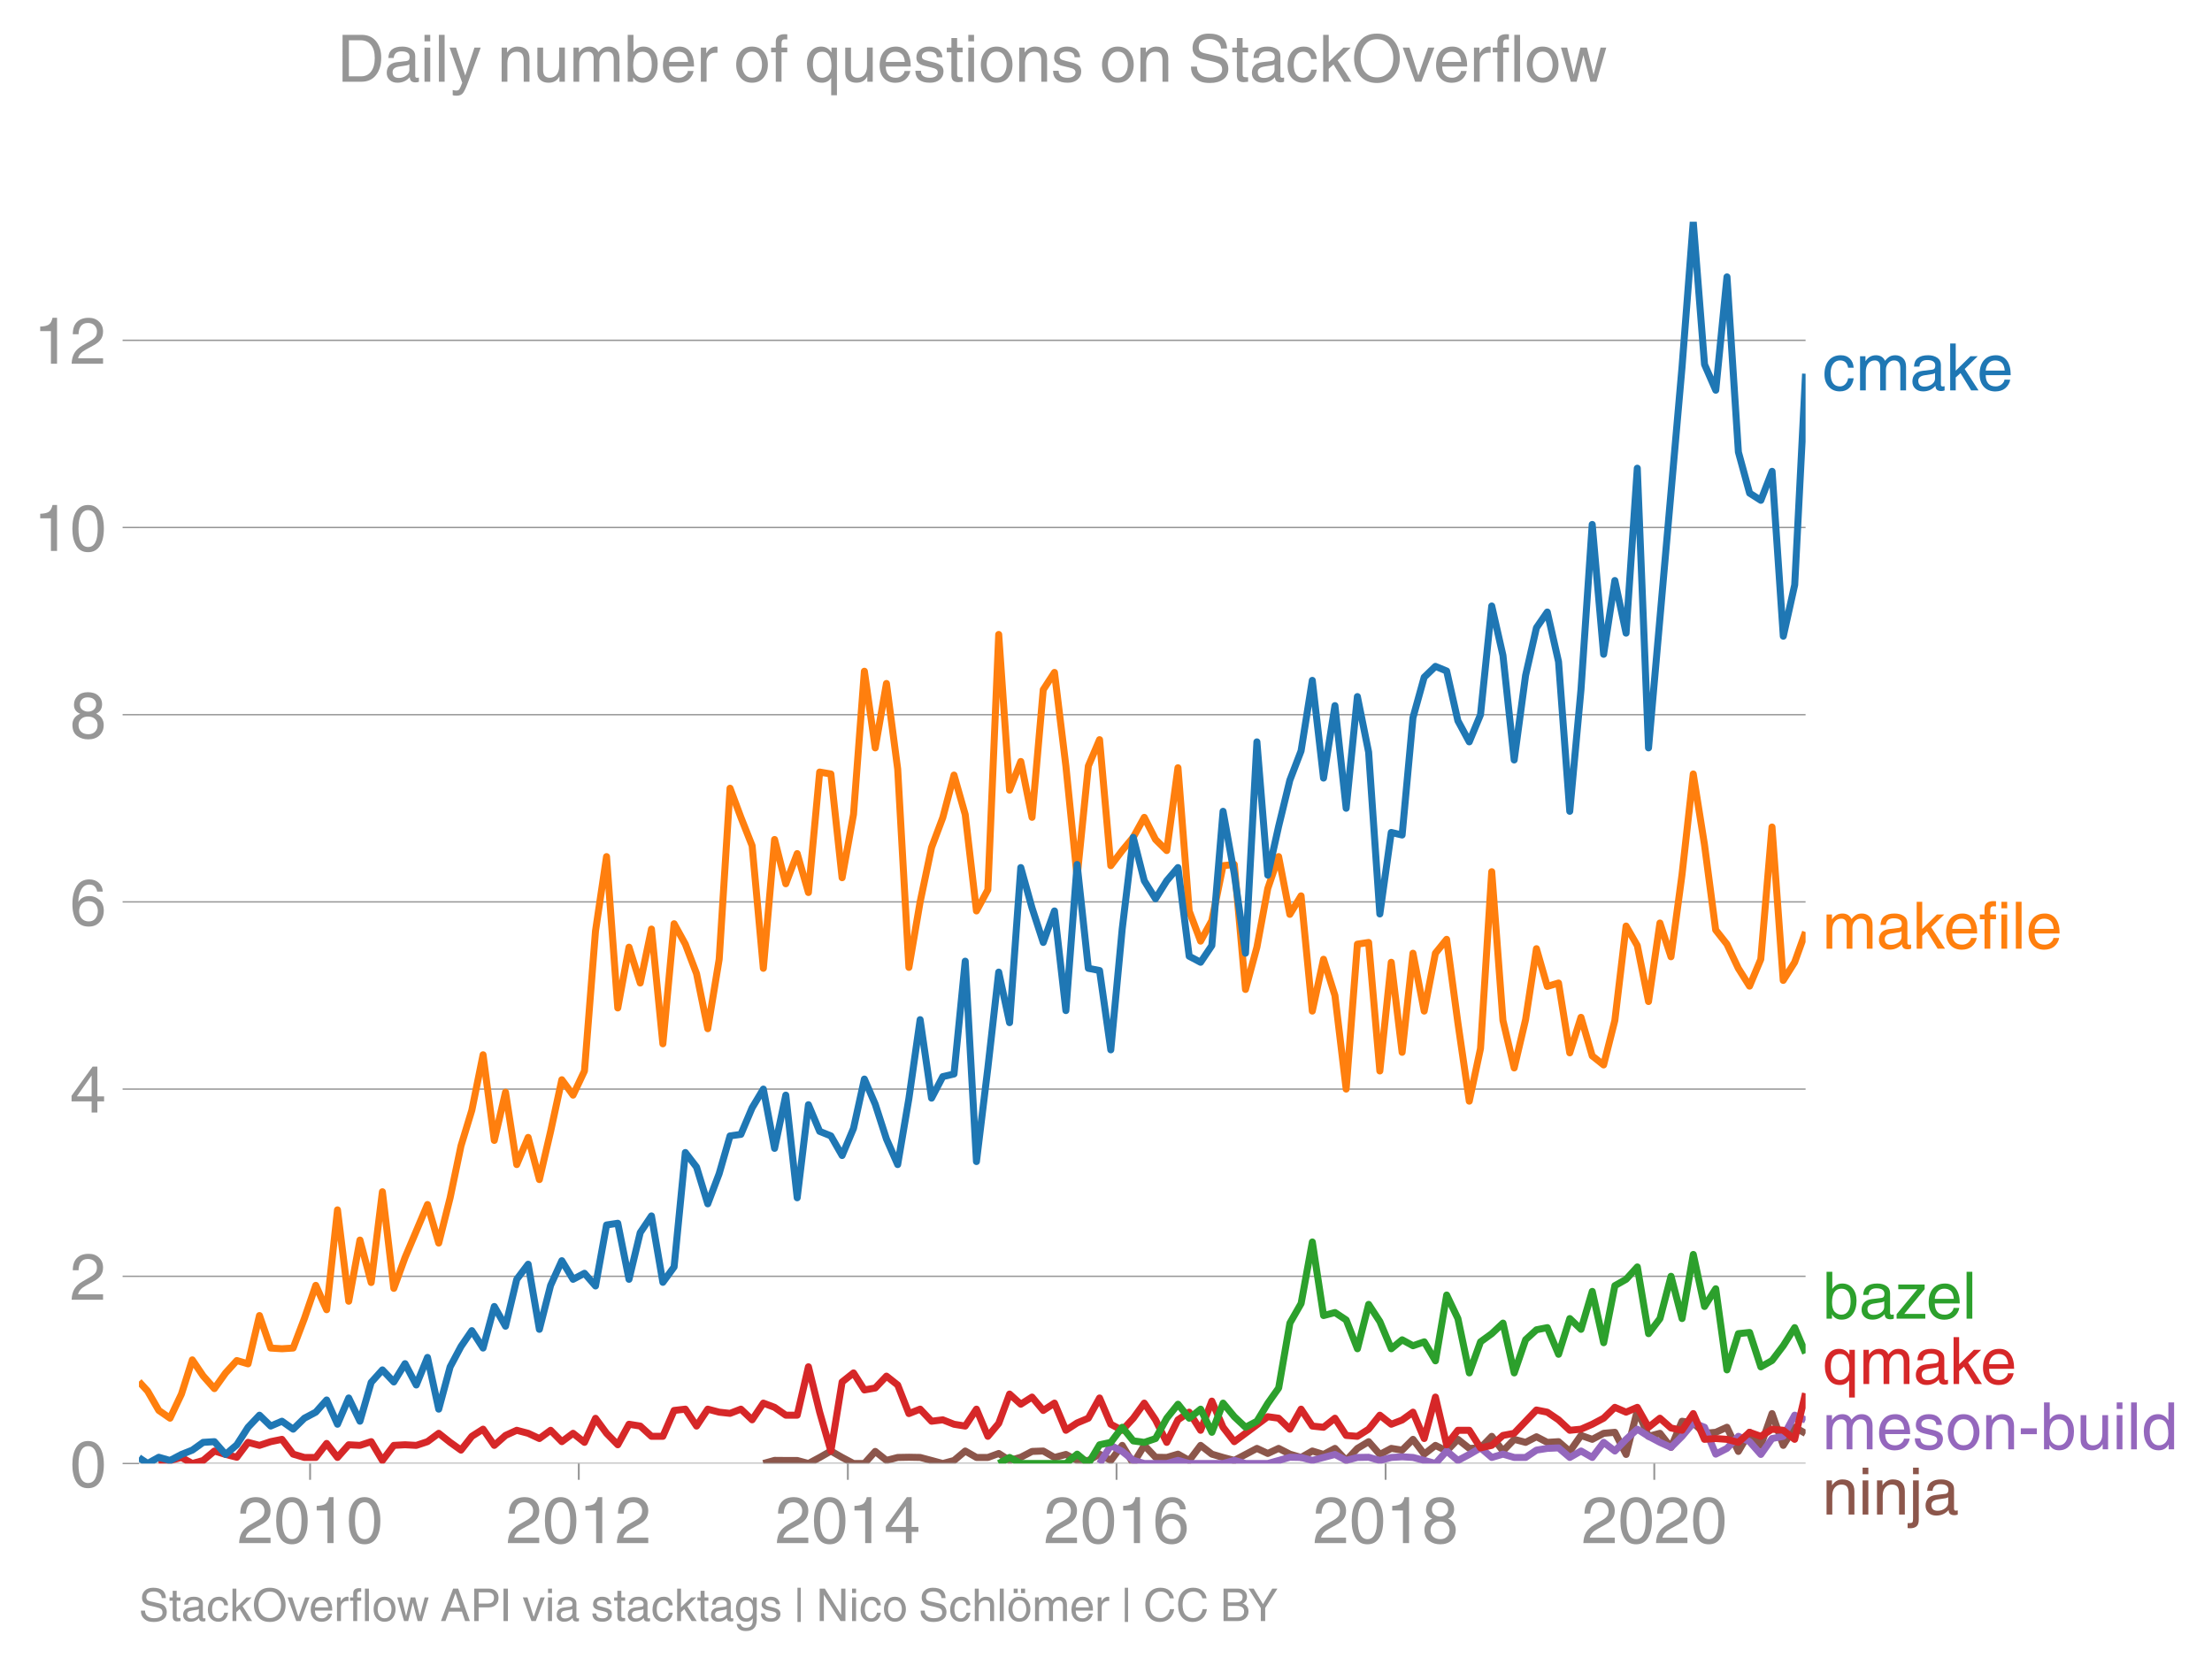 <svg height="475.651" viewBox="0 0 473.977 356.738" width="631.97" xmlns="http://www.w3.org/2000/svg" xmlns:xlink="http://www.w3.org/1999/xlink"><defs><style>*{stroke-linecap:butt;stroke-linejoin:round}</style></defs><g id="figure_1"><path d="M0 356.738h473.977V0H0z" fill="none" id="patch_1"/><g id="axes_1"><path d="M29.77 313.628h357.12V47.516H29.77z" fill="none" id="patch_2"/><path clip-path="url(#pbfa1f8022d)" d="M163.572 313.628l2.406-.668 2.405.021h2.445l2.406.647 2.407-1.294 2.404-1.38 2.405 1.38 2.445 1.294h2.327l2.325-2.588 2.407 1.92 2.406-.626 2.405-.043 2.406.043 2.445.647 2.405.647 2.407-.647 2.404-2.027 2.406 1.38h2.445l2.326-.855 2.325 1.502 2.407-.69 2.406-1.251 2.405-.086 2.406 1.38 2.445-.647 2.405 1.273 2.408.021 2.403-1.359 2.406 1.36 2.445-3.236 2.366 3.882 2.364-3.882 2.408 2.545 2.405.043 2.406-.712 2.405 1.36 2.445-3.236 2.406 1.876 2.407.712 2.404.626 2.405-1.273 2.445-1.294 2.327 1.086 2.325-1.086 2.407 1.23 2.405.711 2.406-1.38 2.405.733 2.445-1.294 2.406 2.567 2.407-2.567 2.404-1.445 2.405 2.74 2.445-1.295 2.327.37 2.325-2.311 2.407 3.17 2.406-1.876 2.405 1.208 2.406-2.502 2.445 1.941 2.405-.108 2.407-2.48 2.404 3.149 2.406-2.502 2.445.647 2.326-1.202 2.325 1.202 2.407-.151 2.406 2.092 2.405-3.43 2.406.842 2.445-1.294 2.405-.216 2.408 4.745 2.403-9.425 2.406 5.543 2.445-.647 2.366 3.012 2.364-5.6 2.408.366 2.405 2.222 2.406-.216 2.405-1.078 2.445 5.176 2.405-4.098 2.408 2.804 2.404-6.816 2.405 6.816 2.445-3.882 2.327 1.317" fill="none" stroke="#8c564b" stroke-linecap="square" stroke-width="1.5" id="line2d_1"/><g id="matplotlib.axis_1"><g id="xtick_1"><g id="line2d_2"><defs><path d="M0 0v3.5" id="m5a824f39eb" stroke="#969696" stroke-width=".4"/></defs><use x="66.445" xlink:href="#m5a824f39eb" y="313.628" fill="#969696" stroke="#969696" stroke-width=".4"/></g><g transform="matrix(.14 0 0 -.14 50.874 330.678)" fill="#969696" id="text_1"><defs><path d="M4.39 45.125q0 12.39 6.391 18.781 6.406 6.407 17.938 6.407 9.656 0 15.812-5.86 6.157-5.86 6.157-15.14 0-7.22-3.547-12.188-3.532-4.953-10.422-8.703l-12.11-6.64Q13.922 15.921 12.5 8.296h38.188V0H2.593q.39 9.906 4.297 16.5 3.906 6.594 12.203 11.375l12.593 7.328q5.032 2.89 7.329 5.984 2.297 3.094 2.297 8.516 0 5.375-3.766 9.031-3.75 3.672-10.156 3.672-7.078 0-10.594-4.672-3.516-4.656-3.61-12.609z" id="HelveticaWorld-Regular-50"/><path d="M42.484 34.188q0 14.109-3.734 21.156-3.734 7.062-10.969 7.062-7.078 0-10.89-7.062-3.797-7.047-3.797-21.157 0-13.671 3.75-20.937Q20.609 6 27.78 6q7.235 0 10.969 7 3.734 7.016 3.734 21.188zm9.422 0q0-17.297-6.25-26.704-6.25-9.39-17.875-9.39-12.062 0-18.062 9.734-6 9.75-6 26.36 0 17.03 6.14 26.578 6.157 9.547 17.922 9.547 11.625 0 17.875-9.5t6.25-26.626z" id="HelveticaWorld-Regular-48"/><path d="M35.89 0h-9.374v49.906H10.109v6.985q8.594.28 12.782 2.75Q27.094 62.109 29 70.313h6.89z" id="HelveticaWorld-Regular-49"/></defs><use xlink:href="#HelveticaWorld-Regular-50"/><use x="55.615" xlink:href="#HelveticaWorld-Regular-48"/><use x="111.23" xlink:href="#HelveticaWorld-Regular-49"/><use x="166.846" xlink:href="#HelveticaWorld-Regular-48"/></g></g><g id="xtick_2"><use x="124.019" xlink:href="#m5a824f39eb" y="313.628" fill="#969696" stroke="#969696" stroke-width=".4" id="line2d_3"/><g transform="matrix(.14 0 0 -.14 108.449 330.678)" fill="#969696" id="text_2"><use xlink:href="#HelveticaWorld-Regular-50"/><use x="55.615" xlink:href="#HelveticaWorld-Regular-48"/><use x="111.23" xlink:href="#HelveticaWorld-Regular-49"/><use x="166.846" xlink:href="#HelveticaWorld-Regular-50"/></g></g><g id="xtick_3"><use x="181.673" xlink:href="#m5a824f39eb" y="313.628" fill="#969696" stroke="#969696" stroke-width=".4" id="line2d_4"/><g transform="matrix(.14 0 0 -.14 166.102 330.678)" fill="#969696" id="text_3"><defs><path d="M10.594 24.703h22.61v31.89h-.188zM42 17.093V0h-8.797v17.094H2.484v8.593L34.72 70.314H42v-45.61h10.297v-7.61z" id="HelveticaWorld-Regular-52"/></defs><use xlink:href="#HelveticaWorld-Regular-50"/><use x="55.615" xlink:href="#HelveticaWorld-Regular-48"/><use x="111.23" xlink:href="#HelveticaWorld-Regular-49"/><use x="166.846" xlink:href="#HelveticaWorld-Regular-52"/></g></g><g id="xtick_4"><use x="239.247" xlink:href="#m5a824f39eb" y="313.628" fill="#969696" stroke="#969696" stroke-width=".4" id="line2d_5"/><g transform="matrix(.14 0 0 -.14 223.677 330.678)" fill="#969696" id="text_4"><defs><path d="M14.11 21.578q0-6.875 4.093-11.234Q22.313 6 28.906 6q6.297 0 10.032 4.438 3.734 4.453 3.734 11.687 0 6.297-3.688 10.547-3.687 4.25-10.468 4.25-6.594 0-10.5-4.156-3.907-4.157-3.907-11.188zM41.702 51.61q-.984 5.375-3.984 8.078-3 2.72-8.125 2.72-8.11 0-12.36-7.923-4.25-7.906-4.343-18.109l.203-.188q5.61 8.641 16.687 8.641 8.844 0 15.438-5.86 6.593-5.859 6.593-16.452 0-10.5-6.25-17.47-6.25-6.952-16.843-6.952-12.219 0-18.563 8.687-6.344 8.703-6.344 25.938 0 16.593 6.485 27.093 6.5 10.5 19.484 10.5 8.407 0 14.219-5.015 5.813-5 6.297-13.688z" id="HelveticaWorld-Regular-54"/></defs><use xlink:href="#HelveticaWorld-Regular-50"/><use x="55.615" xlink:href="#HelveticaWorld-Regular-48"/><use x="111.23" xlink:href="#HelveticaWorld-Regular-49"/><use x="166.846" xlink:href="#HelveticaWorld-Regular-54"/></g></g><g id="xtick_5"><use x="296.901" xlink:href="#m5a824f39eb" y="313.628" fill="#969696" stroke="#969696" stroke-width=".4" id="line2d_6"/><g transform="matrix(.14 0 0 -.14 281.33 330.678)" fill="#969696" id="text_5"><defs><path d="M27.594 40.578q5.422 0 8.953 3.094 3.547 3.11 3.547 8.234 0 4.594-3.407 7.547-3.39 2.953-9.687 2.953-5.61 0-8.672-3.11-3.047-3.093-3.047-7.874 0-5.125 3.813-7.984 3.812-2.86 8.5-2.86zm.093-7.562q-6.78 0-10.64-3.766-3.86-3.766-3.86-9.234 0-6.297 3.907-10.157Q21 6 28.219 6q6.406 0 10.234 3.86 3.828 3.859 3.828 10.265 0 5.469-3.828 9.172-3.828 3.719-10.766 3.719zM49.22 52.203q0-10.594-9.032-14.797 6.204-2.781 8.86-7.36 2.656-4.562 2.656-9.733 0-10.016-6.453-16.125-6.438-6.094-17.375-6.094-9.563 0-16.813 5.25-7.25 5.25-7.25 17.062 0 11.922 11.907 16.907-9.516 3.796-9.516 13.671 0 8.297 5.64 13.813 5.641 5.516 15.641 5.516 10.016 0 15.875-5.204 5.86-5.203 5.86-12.906z" id="HelveticaWorld-Regular-56"/></defs><use xlink:href="#HelveticaWorld-Regular-50"/><use x="55.615" xlink:href="#HelveticaWorld-Regular-48"/><use x="111.23" xlink:href="#HelveticaWorld-Regular-49"/><use x="166.846" xlink:href="#HelveticaWorld-Regular-56"/></g></g><g id="xtick_6"><use x="354.475" xlink:href="#m5a824f39eb" y="313.628" fill="#969696" stroke="#969696" stroke-width=".4" id="line2d_7"/><g transform="matrix(.14 0 0 -.14 338.905 330.678)" fill="#969696" id="text_6"><use xlink:href="#HelveticaWorld-Regular-50"/><use x="55.615" xlink:href="#HelveticaWorld-Regular-48"/><use x="111.23" xlink:href="#HelveticaWorld-Regular-50"/><use x="166.846" xlink:href="#HelveticaWorld-Regular-48"/></g></g></g><g id="matplotlib.axis_2"><g id="ytick_1"><path clip-path="url(#pbfa1f8022d)" d="M29.77 313.628h357.12" fill="none" stroke="#969696" stroke-linecap="square" stroke-width=".3" id="line2d_8"/><g id="line2d_9"><defs><path d="M0 0h-3.5" id="m133a32527d" stroke="#969696" stroke-width=".3"/></defs><use x="29.771" xlink:href="#m133a32527d" y="313.628" fill="#969696" stroke="#969696" stroke-width=".3"/></g><use xlink:href="#HelveticaWorld-Regular-48" transform="matrix(.14 0 0 -.14 14.985 318.653)" fill="#969696" id="text_7"/></g><g id="ytick_2"><path clip-path="url(#pbfa1f8022d)" d="M29.77 273.51h357.12" fill="none" stroke="#969696" stroke-linecap="square" stroke-width=".3" id="line2d_10"/><use x="29.771" xlink:href="#m133a32527d" y="273.511" fill="#969696" stroke="#969696" stroke-width=".3" id="line2d_11"/><use xlink:href="#HelveticaWorld-Regular-50" transform="matrix(.14 0 0 -.14 14.985 278.536)" fill="#969696" id="text_8"/></g><g id="ytick_3"><path clip-path="url(#pbfa1f8022d)" d="M29.77 233.393h357.12" fill="none" stroke="#969696" stroke-linecap="square" stroke-width=".3" id="line2d_12"/><use x="29.771" xlink:href="#m133a32527d" y="233.393" fill="#969696" stroke="#969696" stroke-width=".3" id="line2d_13"/><use xlink:href="#HelveticaWorld-Regular-52" transform="matrix(.14 0 0 -.14 14.985 238.418)" fill="#969696" id="text_9"/></g><g id="ytick_4"><path clip-path="url(#pbfa1f8022d)" d="M29.77 193.276h357.12" fill="none" stroke="#969696" stroke-linecap="square" stroke-width=".3" id="line2d_14"/><use x="29.771" xlink:href="#m133a32527d" y="193.276" fill="#969696" stroke="#969696" stroke-width=".3" id="line2d_15"/><use xlink:href="#HelveticaWorld-Regular-54" transform="matrix(.14 0 0 -.14 14.985 198.3)" fill="#969696" id="text_10"/></g><g id="ytick_5"><path clip-path="url(#pbfa1f8022d)" d="M29.77 153.159h357.12" fill="none" stroke="#969696" stroke-linecap="square" stroke-width=".3" id="line2d_16"/><use x="29.771" xlink:href="#m133a32527d" y="153.159" fill="#969696" stroke="#969696" stroke-width=".3" id="line2d_17"/><use xlink:href="#HelveticaWorld-Regular-56" transform="matrix(.14 0 0 -.14 14.985 158.183)" fill="#969696" id="text_11"/></g><g id="ytick_6"><path clip-path="url(#pbfa1f8022d)" d="M29.77 113.041h357.12" fill="none" stroke="#969696" stroke-linecap="square" stroke-width=".3" id="line2d_18"/><use x="29.771" xlink:href="#m133a32527d" y="113.041" fill="#969696" stroke="#969696" stroke-width=".3" id="line2d_19"/><g transform="matrix(.14 0 0 -.14 7.2 118.066)" fill="#969696" id="text_12"><use xlink:href="#HelveticaWorld-Regular-49"/><use x="55.615" xlink:href="#HelveticaWorld-Regular-48"/></g></g><g id="ytick_7"><path clip-path="url(#pbfa1f8022d)" d="M29.77 72.924h357.12" fill="none" stroke="#969696" stroke-linecap="square" stroke-width=".3" id="line2d_20"/><use x="29.771" xlink:href="#m133a32527d" y="72.924" fill="#969696" stroke="#969696" stroke-width=".3" id="line2d_21"/><g transform="matrix(.14 0 0 -.14 7.2 77.949)" fill="#969696" id="text_13"><use xlink:href="#HelveticaWorld-Regular-49"/><use x="55.615" xlink:href="#HelveticaWorld-Regular-50"/></g></g></g><path clip-path="url(#pbfa1f8022d)" d="M235.62 313.628l2.405-3.882 2.445 1.294 2.366 1.897 2.364.691h4.813l2.406-.668 2.405.668h7.258l2.404-.668 2.405.668h4.772l2.325-.647 2.407-.69 2.405.043 2.406.626 2.405-.626 2.445-.647 2.406 1.273 2.407-.626 2.404-.043 2.405.69 2.445-.647 2.327-.139 2.325.14 2.407.625 2.406.668 2.405-2.674 2.406 2.027 2.445-1.294 2.405-1.402 2.407 2.05 2.404-.713 2.406.712h2.445l2.326-1.571 2.325-.37 2.407-.108 2.406 2.05 2.405-1.381 2.406 1.38 2.445-3.235 2.405 1.855 2.408-2.502 2.403-2.179 2.406 1.532 2.445 1.294 2.366 1.07 2.364-2.364 2.408-2.869 2.405.928 2.406 5.758 2.405-1.229 2.445-2.588 2.405 1.143 2.408 2.74 2.404-3.409 2.405-.474 2.445-4.53 2.327 1.04" fill="none" stroke="#9467bd" stroke-linecap="square" stroke-width="1.5" id="line2d_22"/><path clip-path="url(#pbfa1f8022d)" d="M34.03 313.628l4.85-1.294 2.327 1.294 2.325-.647 2.407-2.027 2.405.733 2.406.604 2.405-3.192 2.445.647 2.406-.798 2.407-.496 2.404 3.17 2.405.712h2.445l2.327-3.004 2.325 3.004 2.407-2.717 2.406.129 2.405-.798 2.406 4.033 2.445-3.235 2.405-.13 2.407.13 2.404-.798 2.406-1.79 2.445 1.94 2.326 1.665 2.325-2.958 2.407-1.532 2.406 3.473 2.405-2.135 2.406-1.1 2.445.647 2.405 1.121 2.408-1.768 2.403 2.437 2.406-1.79 2.445 1.94 2.366-5.153 2.364 3.213 2.408 2.459 2.405-4.4 2.406.388 2.405 2.2h2.445l2.406-5.543 2.407-.28 2.404 3.623 2.405-3.624 2.445.647 2.327.255 2.325-.902 2.407 2.287 2.405-3.58 2.406.905 2.405 1.682h2.445l2.406-10.374 2.407 9.727 2.404 8.326 2.405-14.796 2.445-1.941 2.327 3.65 2.325-.415 2.407-2.545 2.406 1.898 2.405 6.125 2.406-.949 2.445 2.588 2.405-.301 2.407.949 2.404.388 2.406-3.624 2.445 5.824 2.326-2.773 2.325-6.286 2.407 2.178 2.406-1.531 2.405 2.869 2.406-1.575 2.445 5.824 2.405-1.575 2.408-1.014 2.403-4.335 2.406 5.63 2.445 1.294 2.366-2.566 2.364-3.258 2.408 3.58 2.405 4.832 2.406-4.831 2.405-1.64 2.445 3.883 2.406-6.255 2.407 5.608 2.404 3.084 7.177-5.35 2.325.324 2.407 2.351 2.405-4.292 2.406 3.624 2.405.259 2.445-1.942 2.406 3.689 2.407.194 2.404-1.532 2.405-2.998 2.445 1.942 2.327-.902 2.325-1.687 2.407 5.651 2.406-8.886 2.405 10.224 2.406-3.106h2.445l2.405 3.774 2.407-.54 2.404-2.134 2.406-.453 4.771-4.992 2.325.462 2.407 1.64 2.406 2.243 2.405-.238 2.406-1.056 2.445-1.295 2.405-2.329 2.408 1.035 2.403-1.035 2.406 4.27 2.445-1.94 2.366 2.097 2.364.49 2.408-3.58 2.405 5.522 2.406-.173 2.405.173 2.445.647 2.405-2.157 2.408.863 2.404-1.532 2.405.238 2.445 1.94 2.327-9.867h0" fill="none" stroke="#d62728" stroke-linecap="square" stroke-width="1.5" id="line2d_23"/><g transform="matrix(.14 0 0 -.14 390.462 83.663)" fill="#1f77b4" id="text_14"><defs><path d="M39.594 34.719q-1.89 11.187-12.39 11.187-6.5 0-10.454-5.203-3.953-5.203-3.953-14.484 0-10.11 3.656-15.11 3.672-5 10.64-5 4.688 0 8.11 3.438 3.422 3.437 4.39 8.953h8.5q-1.312-9.703-6.859-14.86-5.547-5.156-14.328-5.156-10.297 0-16.89 7.047-6.594 7.063-6.594 19.172 0 13.281 6.594 21.188 6.593 7.922 18.5 7.922 8.687 0 13.843-5.204 5.157-5.203 5.735-13.89z" id="HelveticaWorld-Regular-99"/><path d="M6.594 52.297h8.297v-7.375h.203q5.906 8.89 15.812 8.89 9.813 0 13.922-8.5 3.75 4.594 7.266 6.547 3.515 1.953 8.703 1.953 6.781 0 11.484-4.453Q77 44.922 77 36.187V0h-8.781v33.797q0 6.094-2.297 9.094-2.297 3.015-7.422 3.015-5.172 0-8.75-4.203-3.563-4.203-3.563-9.812V0h-8.78v36.188q0 4.53-2.11 7.124-2.094 2.594-6.094 2.594-6.297 0-10.062-4.687-3.766-4.688-3.766-12.703V0H6.594z" id="HelveticaWorld-Regular-109"/><path d="M38.375 26.703q-.969-1.015-3.828-1.656-2.86-.625-10.672-1.656-5.766-.688-8.469-2.844-2.703-2.14-2.703-5.656 0-4.297 2.281-6.688 2.297-2.39 7.329-2.39 6.296 0 11.171 3.578 4.891 3.593 4.891 8.718zM6.203 36.375q.297 8.844 5.734 13.14 5.454 4.297 15.844 4.297 8.297 0 13.907-3.765 5.624-3.75 5.624-10.844V9.078Q47.313 6 50.094 6q1.125 0 2.89.39V0Q50.594-.984 48-.984q-4.5 0-6.703 1.921-2.188 1.938-2.281 6.047-7.516-8.5-18.891-8.5-7.422 0-11.922 4.204Q3.72 6.89 3.72 13.624q0 6.89 3.906 11.125Q11.531 29 19 29.89l15.516 1.891q4.203.64 4.203 6.203 0 4.11-3.047 6.297-3.047 2.203-9.25 2.203-5.516 0-8.485-2.437-2.953-2.438-3.53-7.672z" id="HelveticaWorld-Regular-97"/><path d="M50 0H38.719L22.406 26.422l-7.312-6.594V0h-8.5v71.781h8.5v-41.61l22.5 22.126H48.78L28.813 32.813z" id="HelveticaWorld-Regular-107"/><path d="M42.484 30.328q-.687 8.485-4.5 12.031-3.797 3.547-10.109 3.547-6.39 0-10.328-4.5-3.922-4.484-4.172-11.078zm8.391-13.922q-1.453-8.11-7.953-13.422-5.719-4.5-15.047-4.593-10.984.093-17.438 7.203Q4 12.704 4 24.704q0 13.78 6.64 21.437 6.641 7.672 18.47 7.672 10.593 0 16.546-7.922 5.953-7.907 5.953-22.594H13.375q0-8.203 3.813-12.703Q21 6.109 28.608 6.109q5.375 0 9.235 3.235 3.86 3.25 4.25 7.062z" id="HelveticaWorld-Regular-101"/></defs><use xlink:href="#HelveticaWorld-Regular-99"/><use x="51.27" xlink:href="#HelveticaWorld-Regular-109"/><use x="134.277" xlink:href="#HelveticaWorld-Regular-97"/><use x="189.209" xlink:href="#HelveticaWorld-Regular-107"/><use x="236.834" xlink:href="#HelveticaWorld-Regular-101"/></g><g transform="matrix(.14 0 0 -.14 390.462 203.299)" fill="#ff7f0e" id="text_15"><defs><path d="M17.188 45.016V0H8.405v45.016H1.22v7.28h7.187v8.985q0 5.907 3.578 8.703 3.594 2.813 10.032 2.813 2.203 0 3.968-.188v-7.906q-1.562.188-3.578.188-2.922 0-4.078-1.438-1.14-1.437-1.14-4.656v-6.5h8.796v-7.281z" id="HelveticaWorld-Regular-102"/><path d="M6.594 61.813v9.968h8.781v-9.969zM15.375 0H6.594v52.297h8.781z" id="HelveticaWorld-Regular-105"/><path d="M15.375 0H6.594v71.781h8.781z" id="HelveticaWorld-Regular-108"/></defs><use xlink:href="#HelveticaWorld-Regular-109"/><use x="83.008" xlink:href="#HelveticaWorld-Regular-97"/><use x="137.939" xlink:href="#HelveticaWorld-Regular-107"/><use x="185.564" xlink:href="#HelveticaWorld-Regular-101"/><use x="239.984" xlink:href="#HelveticaWorld-Regular-102"/><use x="267.67" xlink:href="#HelveticaWorld-Regular-105"/><use x="289.691" xlink:href="#HelveticaWorld-Regular-108"/><use x="311.713" xlink:href="#HelveticaWorld-Regular-101"/></g><g transform="matrix(.14 0 0 -.14 390.462 282.592)" fill="#2ca02c" id="text_16"><defs><path d="M43.406 26.313q0 10.5-3.718 15.046-3.704 4.547-10.579 4.547-6.984-.11-10.562-5.453Q14.984 35.11 14.984 25q0-10.297 4.297-14.594Q23.578 6.11 29.297 6.11q6.5 0 10.297 5.344 3.812 5.344 3.812 14.86zM6.594 0v71.781h8.781V45.703h.203q5.61 8.11 15.14 8.11 9.766 0 15.766-7.25t6-18.876q0-13.093-6.062-21.156Q40.375-1.516 29.5-1.516q-9.578 0-14.406 8.016h-.203V0z" id="HelveticaWorld-Regular-98"/><path d="M14.11 7.328h32.187V0H2.39v6.89l31.64 38.126H4.938v7.28h40.374v-7.171z" id="HelveticaWorld-Regular-122"/></defs><use xlink:href="#HelveticaWorld-Regular-98"/><use x="56.494" xlink:href="#HelveticaWorld-Regular-97"/><use x="111.426" xlink:href="#HelveticaWorld-Regular-122"/><use x="158.895" xlink:href="#HelveticaWorld-Regular-101"/><use x="214.314" xlink:href="#HelveticaWorld-Regular-108"/></g><g transform="matrix(.14 0 0 -.14 390.462 296.592)" fill="#d62728" id="text_17"><defs><path d="M41.5 23.688q0 11.125-3.5 16.671-3.484 5.547-10.61 5.547-6.874 0-10.593-4.5-3.703-4.484-3.703-15.093 0-9.422 3.75-14.813 3.765-5.39 10.36-5.39 5.812 0 10.046 4.39 4.25 4.39 4.25 13.188zm8.406-44.391H41.11V5.516h-.187Q35.89-1.516 27-1.516q-10.984 0-17 8.157-6 8.156-6 21.047 0 11.421 5.906 18.765 5.922 7.36 15.875 7.36 9.907 0 15.625-8.891h.203v7.375h8.297z" id="HelveticaWorld-Regular-113"/></defs><use xlink:href="#HelveticaWorld-Regular-113"/><use x="56.494" xlink:href="#HelveticaWorld-Regular-109"/><use x="139.502" xlink:href="#HelveticaWorld-Regular-97"/><use x="194.434" xlink:href="#HelveticaWorld-Regular-107"/><use x="242.059" xlink:href="#HelveticaWorld-Regular-101"/></g><g transform="matrix(.14 0 0 -.14 390.462 310.592)" fill="#9467bd" id="text_18"><defs><path d="M36.078 37.406q-.187 4.688-3.344 6.735-3.14 2.047-9.047 2.047-4.296 0-7.359-1.907-3.047-1.89-3.047-5.468 0-2.829 1.797-4.172 1.813-1.344 7.828-2.86l8.688-2.187q7.906-2 11.297-5.11 3.406-3.093 3.406-8.656 0-7.719-5.64-12.531-5.641-4.813-15.063-4.813-11 0-16.64 4.563-5.626 4.578-5.735 13.75h8.5q.203-5.422 3.594-8.063 3.39-2.625 10.171-2.625 5.516 0 8.766 2.188 3.25 2.203 3.25 6.11 0 2.78-2.11 4.437-2.093 1.672-8.296 3.078l-10.203 2.5q-6.203 1.562-9.157 4.656-2.953 3.094-2.953 8.031 0 7.72 5.516 12.203 5.531 4.5 14.406 4.5 9.485 0 14.531-4.624 5.047-4.61 5.344-11.782z" id="HelveticaWorld-Regular-115"/><path d="M12.703 26.219q0-8.735 3.953-14.375 3.953-5.64 11.219-5.64 7.531 0 11.438 5.905 3.906 5.907 3.906 14.11 0 8.297-3.907 14.078-3.906 5.797-11.437 5.797-6.969 0-11.078-5.453-4.094-5.438-4.094-14.422zm-8.984 0q0 11.672 6.484 19.625 6.5 7.968 17.672 7.968 11.438 0 17.875-8.062 6.453-8.047 6.453-19.531 0-11.516-6.406-19.625-6.39-8.11-17.922-8.11-11.078 0-17.625 7.86-6.531 7.86-6.531 19.875z" id="HelveticaWorld-Regular-111"/><path d="M49.219 0h-8.844v32.172q0 7.422-2.594 10.578-2.578 3.156-8.578 3.156-5.906 0-9.875-4.5-3.953-4.484-3.953-12.89V0H6.594v52.297h8.297v-7.375h.203q6.203 8.89 15.812 8.89 8.89 0 13.594-4.718 4.719-4.703 4.719-13.5z" id="HelveticaWorld-Regular-110"/><path d="M28.906 23.188H4.391v8.984h24.515z" id="HelveticaWorld-Regular-45"/><path d="M6.11 52.297h8.78V17.578q0-5.765 2.61-8.625Q20.125 6.11 25 6.11q6.781 0 10.594 4.797 3.812 4.813 3.812 12.578v28.813h8.782V0H39.89v7.625l-.188.188q-4.984-9.329-16.61-9.329-7.515 0-12.25 4.094Q6.11 6.688 6.11 14.703z" id="HelveticaWorld-Regular-117"/><path d="M13.094 26.313q0-9.704 3.844-14.954 3.859-5.25 10.265-5.25 6.094 0 10.188 4.485 4.109 4.5 4.109 13.094 0 11.03-3.5 16.625-3.484 5.593-10.61 5.593-6.78 0-10.546-4.453-3.75-4.437-3.75-15.14zM50.39 0h-8.297v7.172h-.203q-4.97-8.688-15.078-8.688-10.891 0-16.86 8.297Q4 15.094 4 27.688q0 11.625 5.906 18.875 5.922 7.25 15.875 7.25 9.813 0 15.625-8.891l.203.594V71.78h8.782z" id="HelveticaWorld-Regular-100"/></defs><use xlink:href="#HelveticaWorld-Regular-109"/><use x="83.008" xlink:href="#HelveticaWorld-Regular-101"/><use x="138.428" xlink:href="#HelveticaWorld-Regular-115"/><use x="188.428" xlink:href="#HelveticaWorld-Regular-111"/><use x="244.336" xlink:href="#HelveticaWorld-Regular-110"/><use x="299.512" xlink:href="#HelveticaWorld-Regular-45"/><use x="332.813" xlink:href="#HelveticaWorld-Regular-98"/><use x="389.307" xlink:href="#HelveticaWorld-Regular-117"/><use x="444.092" xlink:href="#HelveticaWorld-Regular-105"/><use x="466.113" xlink:href="#HelveticaWorld-Regular-108"/><use x="488.135" xlink:href="#HelveticaWorld-Regular-100"/></g><g transform="matrix(.14 0 0 -.14 390.462 324.572)" fill="#8c564b" id="text_19"><defs><path d="M15.375 61.813H6.594v9.968h8.781zm0-69.532q0-7.468-3.547-10.375Q8.297-21 2-21q-1.797 0-3.703.297v7.61H.594q3.703 0 4.843 1.109 1.157 1.093 1.157 5.296v58.985h8.781z" id="HelveticaWorld-Regular-106"/></defs><use xlink:href="#HelveticaWorld-Regular-110"/><use x="55.176" xlink:href="#HelveticaWorld-Regular-105"/><use x="77.197" xlink:href="#HelveticaWorld-Regular-110"/><use x="132.373" xlink:href="#HelveticaWorld-Regular-106"/><use x="154.395" xlink:href="#HelveticaWorld-Regular-97"/></g><g transform="matrix(.097 0 0 -.097 29.77 347.399)" fill="#969696" id="text_20"><defs><path d="M50.39 50.781q-.296 6.844-5.109 10.719-4.797 3.875-12.656 3.875-7.922 0-12.172-3.25-4.234-3.234-4.234-9.344 0-3.265 1.843-5.61 1.86-2.343 6.641-3.468l20.516-4.687q8.297-1.813 12.297-6.875 4.015-5.047 4.015-12.313 0-10.64-7.812-16.187-7.813-5.547-20.313-5.547-9.531 0-15.031 2.437-5.484 2.453-9.734 7.766-4.25 5.328-4.25 14.89h9.093q0-8 5.313-12.406 5.328-4.39 14.5-4.39 8.89 0 13.844 3.156 4.953 3.156 4.953 8.953 0 5.281-2.953 7.89Q46.188 29 37.594 31l-15.469 3.625q-7.719 1.75-11.531 6.125Q6.78 45.125 6.78 51.516q0 9.672 6.516 15.922 6.531 6.25 18.203 6.25 13.172 0 20.328-5.5 7.156-5.485 7.688-17.407z" id="HelveticaWorld-Regular-83"/><path d="M17.188 45.016V10.984q0-2 1.093-3.046 1.11-1.047 3.938-1.047h3.375V0Q20.797-.688 19-.688q-5.516 0-8.063 2.641-2.53 2.64-2.53 8.547v34.516H1.311v7.28h7.094v14.595h8.781V52.297h8.407v-7.281z" id="HelveticaWorld-Regular-116"/><path d="M63.922 35.89q0 12.594-6.672 20.891-6.656 8.313-18.328 8.313-11.531 0-18.266-8.313-6.734-8.297-6.734-20.89 0-12.985 6.828-21.094 6.844-8.11 18.172-8.11 11.078 0 18.031 7.907 6.969 7.922 6.969 21.297zm9.953 0q0-16.062-9.281-26.937-9.266-10.86-25.672-10.86-16.516 0-25.766 10.86-9.25 10.875-9.25 26.938 0 16.109 9.25 26.953 9.25 10.843 25.766 10.843 16.89 0 25.922-11.046 9.031-11.032 9.031-26.75z" id="HelveticaWorld-Regular-79"/><path d="M39.406 52.297h9.625L29.11 0h-9.437L.594 52.297h10.203L24.422 9.719h.187z" id="HelveticaWorld-Regular-118"/><path d="M15.375 0H6.594v52.297h8.297v-8.688h.203q5.703 10.203 14.687 10.203 1.422 0 2.297-.296V44.39h-3.266q-5.906 0-9.671-4.016-3.766-4-3.766-9.953z" id="HelveticaWorld-Regular-114"/><path d="M25.594 0h-8.985L1.516 52.297h9.468L21 11.187h.188l10.109 41.11h9.922l10.203-41.11h.187l10.594 41.11h8.703L55.812 0h-9.234L35.984 40.484h-.187z" id="HelveticaWorld-Regular-119"/><path d="M44 29.5L33.406 61.078h-.203L21.687 29.5zm-25.297-8.594L11.188 0h-9.97l27 71.781h10.985L65.187 0H54.594l-7.078 20.906z" id="HelveticaWorld-Regular-65"/><path d="M17.828 38.625H37.11q7.282 0 10.938 3.188 3.656 3.203 3.656 9.703 0 5.812-3.516 8.89-3.515 3.078-10.687 3.078H17.828zm0-38.625H8.11v71.781h32.266q9.625 0 15.484-5.594 5.86-5.593 5.86-14.578 0-9.328-5.672-15.312-5.656-5.969-15.672-5.969H17.828z" id="HelveticaWorld-Regular-80"/><path d="M17.828 0H8.11v71.781h9.72z" id="HelveticaWorld-Regular-73"/><path d="M12.984 26.313q0-9.61 3.813-14.907Q20.609 6.11 27.094 6.11q6.312 0 10.312 4.579 4 4.593 4 13 0 11.03-3.5 16.625-3.484 5.593-10.61 5.593-7.171 0-10.75-4.765-3.562-4.766-3.562-14.828zM49.812 2.983q0-12.609-6.062-18.797-6.047-6.203-18.266-6.203-8.78 0-13.984 4.047Q6.297-13.922 5.516-6.39h8.796q.672-3.812 3.532-6.062 2.86-2.25 8.281-2.25 7.375 0 11.125 3.969 3.766 3.953 3.766 12.828v3.719h-.188q-4.937-7.329-13.922-7.329-11.187 0-17.093 8.25-5.907 8.25-5.907 20.953 0 11.625 5.953 18.875 5.97 7.25 15.829 7.25 9.906 0 15.625-8.89h.187v7.375h8.313z" id="HelveticaWorld-Regular-103"/><path d="M9.422 73.688h7.281V-1.906H9.422z" id="HelveticaWorld-Regular-124"/><path d="M55.61 71.781h9.374V0h-10.78L17.577 58.016h-.187V0H8.109v71.781h11.375l35.938-57.969h.187z" id="HelveticaWorld-Regular-78"/><path d="M49.219 0h-8.844v34.188q0 6.296-2.438 9-2.437 2.718-7.953 2.718-6.797 0-10.703-4.406-3.906-4.39-3.906-12.984V0H6.594v71.781h8.781V45.312h.203q6 8.5 15.328 8.5 8.594 0 13.453-4.5 4.86-4.484 4.86-13.718z" id="HelveticaWorld-Regular-104"/><path d="M12.703 26.219q0-8.735 3.953-14.375 3.953-5.64 11.219-5.64 7.531 0 11.438 5.905 3.906 5.907 3.906 14.11 0 8.297-3.907 14.078-3.906 5.797-11.437 5.797-6.969 0-11.078-5.453-4.094-5.438-4.094-14.422zm-8.984 0q0 11.672 6.484 19.625 6.5 7.968 17.672 7.968 11.438 0 17.875-8.062 6.453-8.047 6.453-19.531 0-11.516-6.406-19.625-6.39-8.11-17.922-8.11-11.078 0-17.625 7.86-6.531 7.86-6.531 19.875zm36.734 35.406H31.47v10.156h8.984zm-16.219 0H15.25v10.156h8.984z" id="HelveticaWorld-Regular-246"/><path d="M58.016 50.203q-1.625 7.313-6.782 11.094-5.14 3.797-13.343 3.797-10.594 0-17.047-7.703-6.438-7.688-6.438-20.766 0-15.14 6.094-22.547 6.11-7.39 17.688-7.39 7.609 0 13.093 5.046 5.5 5.063 7.407 14.688h9.421Q66.22 12.594 57.625 5.344t-20.906-7.25q-14.703 0-23.516 10.11Q4.391 18.311 4.391 36.28q0 17.328 9.203 27.36 9.203 10.047 24.297 10.047 12.5 0 20.265-6.454 7.766-6.437 9.235-17.03z" id="HelveticaWorld-Regular-67"/><path d="M8.11 71.781h31.484q9.281 0 14.797-5.031 5.515-5.031 5.515-13.031 0-4.844-2.422-8.828-2.406-3.97-7.187-6.172 6.687-2.532 9.828-6.735 3.156-4.203 3.156-10.797 0-9.265-6.687-15.234Q49.906 0 38.922 0H8.109zm9.562-63.484h20.703q7.625 0 11.422 3.531 3.812 3.547 3.812 9.563 0 6.093-4.25 9.093Q45.125 33.5 36.812 33.5h-19.14zm0 33.11h17.625q7.719 0 11.312 2.796 3.594 2.813 3.594 8.781 0 5.125-3.406 7.813-3.39 2.687-11.39 2.687H17.671z" id="HelveticaWorld-Regular-66"/><path d="M37.313 0h-9.72v28.906L.485 71.781h11.329l20.609-34.469 20.562 34.47h11.422L37.312 28.905z" id="HelveticaWorld-Regular-89"/></defs><use xlink:href="#HelveticaWorld-Regular-83"/><use x="66.211" xlink:href="#HelveticaWorld-Regular-116"/><use x="93.896" xlink:href="#HelveticaWorld-Regular-97"/><use x="148.828" xlink:href="#HelveticaWorld-Regular-99"/><use x="200.098" xlink:href="#HelveticaWorld-Regular-107"/><use x="250.098" xlink:href="#HelveticaWorld-Regular-79"/><use x="327.881" xlink:href="#HelveticaWorld-Regular-118"/><use x="375.49" xlink:href="#HelveticaWorld-Regular-101"/><use x="430.91" xlink:href="#HelveticaWorld-Regular-114"/><use x="464.979" xlink:href="#HelveticaWorld-Regular-102"/><use x="492.664" xlink:href="#HelveticaWorld-Regular-108"/><use x="514.686" xlink:href="#HelveticaWorld-Regular-111"/><use x="569.094" xlink:href="#HelveticaWorld-Regular-119"/><use x="641.506" xlink:href="#HelveticaWorld-Regular-32"/><use x="665.92" xlink:href="#HelveticaWorld-Regular-65"/><use x="732.619" xlink:href="#HelveticaWorld-Regular-80"/><use x="797.268" xlink:href="#HelveticaWorld-Regular-73"/><use x="823.049" xlink:href="#HelveticaWorld-Regular-32"/><use x="847.463" xlink:href="#HelveticaWorld-Regular-118"/><use x="897.072" xlink:href="#HelveticaWorld-Regular-105"/><use x="919.094" xlink:href="#HelveticaWorld-Regular-97"/><use x="974.025" xlink:href="#HelveticaWorld-Regular-32"/><use x="998.439" xlink:href="#HelveticaWorld-Regular-115"/><use x="1048.439" xlink:href="#HelveticaWorld-Regular-116"/><use x="1076.125" xlink:href="#HelveticaWorld-Regular-97"/><use x="1131.057" xlink:href="#HelveticaWorld-Regular-99"/><use x="1182.326" xlink:href="#HelveticaWorld-Regular-107"/><use x="1232.326" xlink:href="#HelveticaWorld-Regular-116"/><use x="1260.012" xlink:href="#HelveticaWorld-Regular-97"/><use x="1314.943" xlink:href="#HelveticaWorld-Regular-103"/><use x="1370.852" xlink:href="#HelveticaWorld-Regular-115"/><use x="1420.852" xlink:href="#HelveticaWorld-Regular-32"/><use x="1445.266" xlink:href="#HelveticaWorld-Regular-124"/><use x="1471.242" xlink:href="#HelveticaWorld-Regular-32"/><use x="1495.656" xlink:href="#HelveticaWorld-Regular-78"/><use x="1568.752" xlink:href="#HelveticaWorld-Regular-105"/><use x="1590.773" xlink:href="#HelveticaWorld-Regular-99"/><use x="1642.043" xlink:href="#HelveticaWorld-Regular-111"/><use x="1697.951" xlink:href="#HelveticaWorld-Regular-32"/><use x="1722.365" xlink:href="#HelveticaWorld-Regular-83"/><use x="1788.576" xlink:href="#HelveticaWorld-Regular-99"/><use x="1839.846" xlink:href="#HelveticaWorld-Regular-104"/><use x="1895.021" xlink:href="#HelveticaWorld-Regular-108"/><use x="1917.043" xlink:href="#HelveticaWorld-Regular-246"/><use x="1972.951" xlink:href="#HelveticaWorld-Regular-109"/><use x="2055.959" xlink:href="#HelveticaWorld-Regular-101"/><use x="2111.379" xlink:href="#HelveticaWorld-Regular-114"/><use x="2143.947" xlink:href="#HelveticaWorld-Regular-32"/><use x="2168.361" xlink:href="#HelveticaWorld-Regular-124"/><use x="2194.338" xlink:href="#HelveticaWorld-Regular-32"/><use x="2218.752" xlink:href="#HelveticaWorld-Regular-67"/><use x="2291.066" xlink:href="#HelveticaWorld-Regular-67"/><use x="2363.381" xlink:href="#HelveticaWorld-Regular-32"/><use x="2387.795" xlink:href="#HelveticaWorld-Regular-66"/><use x="2450.607" xlink:href="#HelveticaWorld-Regular-89"/></g><g transform="matrix(.14 0 0 -.14 72.264 17.516)" fill="#969696" id="text_21"><defs><path d="M17.828 8.297h18.797q9.766 0 15.281 7.5 5.516 7.5 5.516 20.484 0 12.844-5.563 19.969-5.562 7.125-16.062 7.234H17.828zM8.11 71.78h29.094q14.11 0 22.094-9.703 7.984-9.687 7.984-25.156 0-16.61-7.984-26.766Q51.313 0 36.813 0H8.108z" id="HelveticaWorld-Regular-68"/><path d="M39.016 52.297h9.562L29.891.984q-.5-1.375-.985-2.593-4.25-11.329-7.328-15.547-3.078-4.235-9.953-4.235-3.61 0-5.906.782v8.015q2.484-.89 5.468-.89 3.22 0 4.704 2.03 1.5 2.032 4.421 9.938L.875 52.297h9.922L24.812 9.719H25z" id="HelveticaWorld-Regular-121"/></defs><use xlink:href="#HelveticaWorld-Regular-68"/><use x="72.021" xlink:href="#HelveticaWorld-Regular-97"/><use x="126.953" xlink:href="#HelveticaWorld-Regular-105"/><use x="148.975" xlink:href="#HelveticaWorld-Regular-108"/><use x="170.996" xlink:href="#HelveticaWorld-Regular-121"/><use x="220.605" xlink:href="#HelveticaWorld-Regular-32"/><use x="245.02" xlink:href="#HelveticaWorld-Regular-110"/><use x="300.195" xlink:href="#HelveticaWorld-Regular-117"/><use x="354.98" xlink:href="#HelveticaWorld-Regular-109"/><use x="437.988" xlink:href="#HelveticaWorld-Regular-98"/><use x="494.482" xlink:href="#HelveticaWorld-Regular-101"/><use x="549.902" xlink:href="#HelveticaWorld-Regular-114"/><use x="582.471" xlink:href="#HelveticaWorld-Regular-32"/><use x="606.885" xlink:href="#HelveticaWorld-Regular-111"/><use x="662.793" xlink:href="#HelveticaWorld-Regular-102"/><use x="690.479" xlink:href="#HelveticaWorld-Regular-32"/><use x="714.893" xlink:href="#HelveticaWorld-Regular-113"/><use x="771.387" xlink:href="#HelveticaWorld-Regular-117"/><use x="826.172" xlink:href="#HelveticaWorld-Regular-101"/><use x="881.592" xlink:href="#HelveticaWorld-Regular-115"/><use x="931.592" xlink:href="#HelveticaWorld-Regular-116"/><use x="959.277" xlink:href="#HelveticaWorld-Regular-105"/><use x="981.299" xlink:href="#HelveticaWorld-Regular-111"/><use x="1037.207" xlink:href="#HelveticaWorld-Regular-110"/><use x="1092.383" xlink:href="#HelveticaWorld-Regular-115"/><use x="1142.383" xlink:href="#HelveticaWorld-Regular-32"/><use x="1166.797" xlink:href="#HelveticaWorld-Regular-111"/><use x="1222.705" xlink:href="#HelveticaWorld-Regular-110"/><use x="1277.881" xlink:href="#HelveticaWorld-Regular-32"/><use x="1302.295" xlink:href="#HelveticaWorld-Regular-83"/><use x="1368.506" xlink:href="#HelveticaWorld-Regular-116"/><use x="1396.191" xlink:href="#HelveticaWorld-Regular-97"/><use x="1451.123" xlink:href="#HelveticaWorld-Regular-99"/><use x="1502.393" xlink:href="#HelveticaWorld-Regular-107"/><use x="1552.393" xlink:href="#HelveticaWorld-Regular-79"/><use x="1630.176" xlink:href="#HelveticaWorld-Regular-118"/><use x="1677.785" xlink:href="#HelveticaWorld-Regular-101"/><use x="1733.205" xlink:href="#HelveticaWorld-Regular-114"/><use x="1767.273" xlink:href="#HelveticaWorld-Regular-102"/><use x="1794.959" xlink:href="#HelveticaWorld-Regular-108"/><use x="1816.98" xlink:href="#HelveticaWorld-Regular-111"/><use x="1871.389" xlink:href="#HelveticaWorld-Regular-119"/></g><path clip-path="url(#pbfa1f8022d)" d="M214.01 313.628l2.324-1.294 2.407 1.294h9.662l2.405-2.006 2.408 2.006 2.403-4.011 2.406-.518 2.445-3.235 2.366 2.922 2.364.313 2.408-.82 2.405-4.357 2.406-2.998 2.405 2.998 2.445-1.94 2.406 4.96 2.407-6.255 2.404 2.912 2.405 2.265 2.445-1.295 2.327-3.836 2.325-3.281 2.407-13.912 2.405-4.206 2.406-13.178 2.405 15.767 2.445-.647 2.406 1.596 2.407 6.168 2.404-9.512 2.405 3.689 2.445 5.823 2.327-1.918 2.325 1.271 2.407-.841 2.406 4.076 2.405-14.105 2.406 5.047 2.445 11.647 2.405-6.665 2.407-1.747 2.404-2.265 2.406 10.677 2.445-7.118 2.326-2.126 2.325-.462 2.407 5.715 2.406-7.656 2.405 2.307 2.406-8.13 2.445 11 2.405-12.23 2.408-1.36 2.403-2.652 2.406 14.3 2.445-3.235 2.366-9.06 2.364 9.06 2.408-13.74 2.405 11.151 2.406-3.796 2.405 17.385 2.445-7.765 2.405-.259 2.408 7.377 2.404-1.36 2.405-3.17 2.445-3.882 2.327 5.477" fill="none" stroke="#2ca02c" stroke-linecap="square" stroke-width="1.5" id="line2d_24"/><path clip-path="url(#pbfa1f8022d)" d="M29.77 296.077l1.856 2.022 2.404 4.163 2.405 1.66 2.445-5.176 2.327-7.326 2.325 3.444 2.407 2.717 2.405-3.364 2.406-2.653 2.405.711 2.445-10.352 2.406 6.966 2.407.151 2.404-.15 2.405-6.32 2.445-7.118 2.327 5.223 2.325-21.4 2.407 19.585 2.406-13.114 2.405 9.102 2.406-19.455 2.445 20.706 2.405-6.6 4.811-11.366 2.406 8.26 2.445-9.706 2.326-11.115 2.325-7.65 2.407-11.883 2.406 18.354 2.405-10.33 2.406 15.507 2.445-5.824 2.405 9.038 2.408-10.332 2.403-11.064 2.406 3.3 2.445-5.177 2.366-30.01 2.364-15.93 2.408 32.438 2.405-13.027 2.406 7.678 2.405-11.56 2.445 24.588 2.406-25.732 2.407 4.379 2.404 6.32 2.405 11.797 2.445-14.882 2.327-36.65 2.325 6.239 2.407 6.082 2.405 26.27 2.406-27.607 2.405 9.49 2.445-6.47 2.406 8.346 2.407-25.817 2.404.41 2.405 22.237 2.445-13.588 2.327-30.666 2.325 16.43 2.407-13.804 2.406 18.334 2.405 42.511 2.406-14.04 2.445-11.648 2.405-6.406 2.407-9.123 2.404 8.455 2.406 20.662 2.445-4.53 2.326-54.721 2.325 33.37 2.407-6.148 2.406 11.97 2.405-27.348 2.406-3.71 2.445 20.059 2.405 23.768 2.408-23.768 2.403-5.651 2.406 27.003 2.445-3.235 2.366-2.833 2.364-4.284 2.408 4.745 2.405 2.372 2.406-17.75 2.405 30.691 2.445 6.47 2.406-4.4 2.407-11.776 2.404-.258 2.405 26.788 2.445-9.06 2.327-12.57 2.325-6.84 2.407 12.38 2.405-3.969 2.406 24.696 2.405-11.108 2.445 7.765 2.406 20.058 2.407-31.058 2.404-.367 2.405 27.543 2.445-23.294 2.327 19.296 2.325-21.237 2.407 12.402 2.406-12.402 2.405-2.976 2.406 17.858 2.445 16.824 2.405-11.28 2.407-37.896 2.404 31.878 2.406 10.18 2.445-10.353 2.326-15.206 2.325 8.089 2.407-.734 2.406 14.969 2.405-7.614 2.406 8.26 2.445 1.942 2.405-9.533 2.408-20.231 2.403 4.184 2.406 11.992 2.445-16.824 2.366 7.23 2.364-17.582 2.408-21.59 2.405 15.12 2.406 18.31 2.405 3.042 2.445 5.176 2.405 3.818 2.408-5.759 2.404-28.34 2.405 32.87 2.445-3.883 2.327-6.493h0" fill="none" stroke="#ff7f0e" stroke-linecap="square" stroke-width="1.5" id="line2d_25"/><path clip-path="url(#pbfa1f8022d)" d="M29.77 312.375l1.856 1.253 2.404-1.337 2.405.69 2.445-1.294 2.327-.924 2.325-1.664 2.407-.151 2.405 2.74 2.406-2.071 2.405-3.753 2.445-2.589 2.406 2.33 2.407-1.036 2.404 1.704 2.405-2.35 2.445-1.295 2.327-2.611 2.325 5.2 2.407-5.63 2.406 4.982 2.405-8.325 2.406-2.674 2.445 2.588 2.405-3.926 2.407 4.573 2.404-5.91 2.406 11.086 2.445-9.058 2.326-4.368 2.325-3.397 2.407 3.731 2.406-8.908 2.405 4.228 2.406-10.051 2.445-3.235 2.405 13.954 2.408-9.425 2.403-5.284 2.406 3.99 2.445-1.294 2.366 2.722 2.364-13.075 2.408-.367 2.405 12.014 2.406-10.008 2.405-3.58 2.445 14.235 2.406-3.3 2.407-24.523 2.404 3.127 2.405 7.873 2.445-6.471 2.327-8.088 2.325-.324 2.407-5.694 2.405-4.012 2.406 12.704 2.405-11.41 2.445 22 2.406-19.95 2.407 5.715 2.404.97 2.405 4.207 2.445-5.824 2.327-10.56 2.325 5.384 2.407 7.462 2.406 5.479 2.405-14.17 2.406-16.889 2.445 16.824 2.405-4.616 2.407-.56 2.404-24.18 2.406 42.944 2.445-20.059 2.326-20.544 2.325 10.838 2.407-33.237 2.406 8.65 2.405 7.397 2.406-6.75 2.445 21.352 2.405-31.317 2.408 22.258 2.403.475 2.406 16.996 2.445-25.882 2.366-19.657 2.364 9.304 2.408 3.86 2.405-3.86 2.406-2.826 2.405 19.002 2.445 1.294 2.406-3.58 2.407-28.773 2.404 13.394 2.405 17.018 2.445-45.294 2.327 28.563 2.325-10.445 2.407-9.9 2.405-6.277 2.406-15.12 2.405 20.944 2.445-15.53 2.406 22 2.407-23.94 2.404 11.905 2.405 34.682 2.445-17.47 2.327.554 2.325-25.142 2.407-8.67 2.406-2.33 2.405.992 2.406 10.655 2.445 4.53 2.405-5.824 2.407-23.294 2.404 10.59 2.406 22.41 2.445-18.118 2.326-10.214 2.325-3.374 2.407 10.633 2.406 32.072 2.405-26.054 2.406-35.416 2.445 27.824 2.405-15.81 2.408 11.28 2.403-35.35 2.406 59.938 7.175-81.529 2.408-31.23L365.24 78.1l2.406 5.522 2.405-24.286 2.445 37.529 2.405 8.821 2.408 1.532 2.404-6.212 2.405 35.33 2.445-11 2.327-45.248h0" fill="none" stroke="#1f77b4" stroke-linecap="square" stroke-width="1.5" id="line2d_26"/></g></g><defs><clipPath id="pbfa1f8022d"><path d="M29.771 47.516h357.12v266.112H29.771z"/></clipPath></defs></svg>